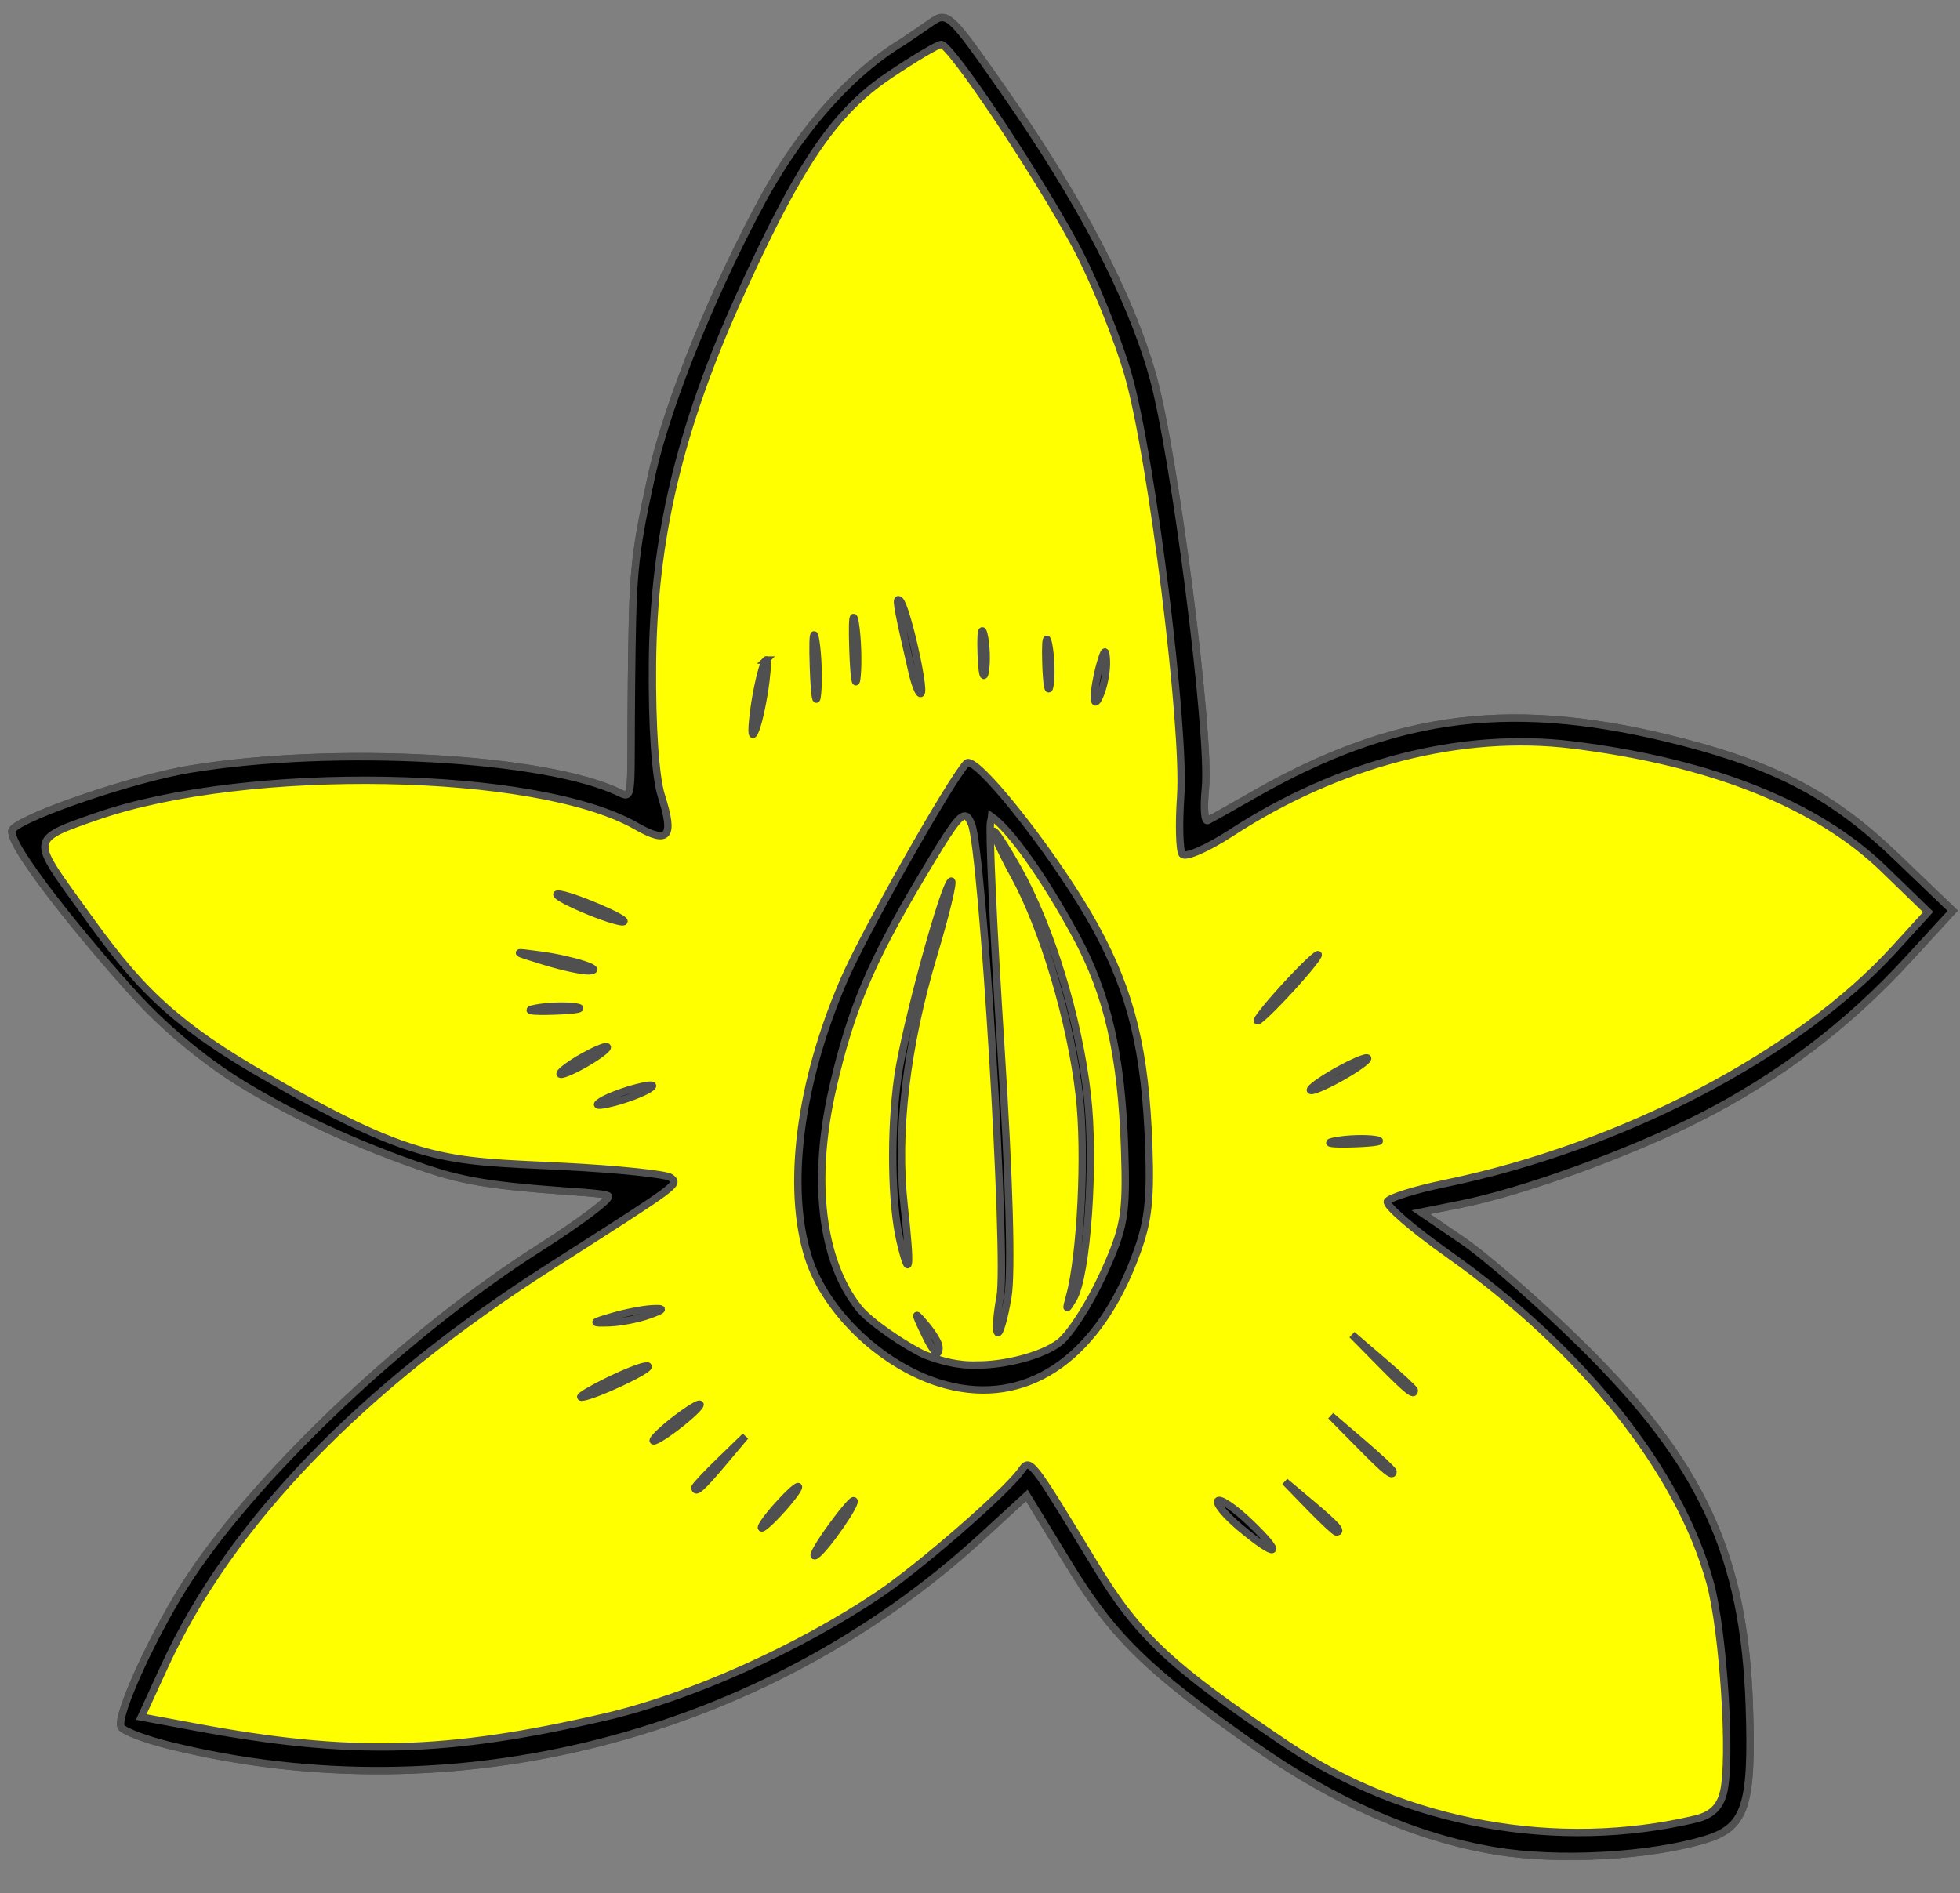 <?xml version="1.0" encoding="utf-8"?>
<svg xmlns:dc="http://purl.org/dc/elements/1.1/" xmlns:xl="http://www.w3.org/1999/xlink"
     xmlns="http://www.w3.org/2000/svg"
     xmlns:xlink="http://www.w3.org/1999/xlink"
     version="1.1"
     viewBox="49.5 81 265.5 256.5"
     width="265.5"
     height="256.5"
     preserveAspectRatio="xMidYMid meet"
     zoomAndPan="magnify"
     contentScriptType="application/ecmascript"
     contentStyleType="text/css">
   <rect x="49.5" y="81" width="265.5" height="256.5" fill="#808080" stroke="none"/>
   <defs/>
   <g stroke="#505050" fill="#ffff00" stroke-opacity="1" stroke-dasharray="none"
      fill-opacity="1">
      <title>Flax Blossom</title>
      <g>
         <title>Art</title>
         <g>
            <g>
               <title>path158</title>
               <path d="M 177.027 83.38 C 176.565 83.415 176.119 83.702 175.552 84.102 C 174.843 84.602 173.453 85.551 171.84 86.639 C 163.465 91.682 157.002 100.412 152.875 107.939 C 146.783 119.164 140.13 134.738 137.748 145.5 C 135.246 156.808 135.208 159.026 135.041 173.492 C 134.868 188.559 135.38 189.353 133.464 188.418 C 123.524 183.565 94.744 181.98 75.207 185.214 C 67.685 186.46 52.986 191.44 51.212 193.342 C 49.874 194.777 61.469 208.945 68.04 216.111 C 71.155 219.508 76.448 224.306 82.395 227.932 C 89.717 232.396 97.938 236.04 105.517 238.716 C 110.238 240.383 113.348 241.279 121.719 242.021 C 127.042 242.493 131.652 242.647 131.927 243.059 C 132.202 243.471 128.032 246.606 122.656 250.022 C 104.967 261.261 85.021 280.018 75.346 294.523 C 70.595 301.646 65.051 313.7 65.924 315.008 C 66.293 315.562 69.165 316.652 72.302 317.434 C 110.861 327.047 152.921 316.3 182.379 289.304 L 188.593 283.603 L 194.248 292.873 C 200.269 302.744 204.889 307.267 219.366 317.457 C 230.289 325.146 241.253 329.948 252.019 331.76 C 260.52 333.19 272.887 332.522 280.507 330.22 C 285.947 328.577 286.915 325.628 286.462 312.166 C 285.769 291.646 280.008 279.23 263.746 263.206 C 258.075 257.618 250.854 251.291 247.7 249.141 L 241.966 245.231 L 247.313 244.161 C 255.758 242.482 269.94 237.348 279.596 232.471 C 290.36 227.035 299.778 219.908 307.914 211.041 L 314.015 204.387 L 306.335 197.021 C 297.966 188.986 290.456 184.942 277.714 181.615 C 254.833 175.64 238.735 177.577 219.421 188.617 C 216.379 190.356 213.535 191.954 213.099 192.17 C 212.662 192.387 212.521 190.433 212.781 187.833 C 213.503 180.632 208.597 142.299 205.613 131.81 C 202.522 120.942 195.828 108.154 185.397 93.199 C 179.95 85.391 178.413 83.274 177.027 83.38 Z"/>
            </g>
            <g>
               <title>path161</title>
               <g xmlns="" id="outline-0">
                  <path xmlns="http://www.w3.org/2000/svg"
                        d="M 177.027 83.38 C 176.565 83.415 176.119 83.702 175.552 84.102 C 174.843 84.602 173.453 85.551 171.84 86.639 C 163.465 91.682 157.002 100.412 152.875 107.939 C 146.783 119.164 140.13 134.738 137.748 145.5 C 135.246 156.808 135.208 159.026 135.041 173.492 C 134.868 188.559 135.379 189.353 133.464 188.418 C 123.524 183.565 94.744 181.98 75.207 185.214 C 67.685 186.46 52.986 191.44 51.212 193.342 C 49.874 194.777 61.469 208.945 68.04 216.111 C 71.155 219.508 76.448 224.306 82.395 227.932 C 89.717 232.396 97.938 236.04 105.517 238.716 C 110.238 240.383 113.348 241.279 121.719 242.021 C 127.042 242.493 131.652 242.647 131.927 243.059 C 132.202 243.471 128.032 246.606 122.656 250.022 C 104.967 261.261 85.021 280.018 75.346 294.523 C 70.595 301.646 65.051 313.7 65.924 315.008 C 66.293 315.562 69.165 316.652 72.302 317.434 C 110.861 327.047 152.921 316.3 182.379 289.304 L 188.593 283.603 L 194.248 292.873 C 200.269 302.744 204.889 307.267 219.366 317.457 C 230.289 325.146 241.253 329.948 252.019 331.76 C 260.52 333.19 272.887 332.522 280.507 330.22 C 285.947 328.577 286.915 325.628 286.462 312.166 C 285.769 291.646 280.008 279.23 263.746 263.206 C 258.075 257.618 250.854 251.291 247.7 249.141 L 241.966 245.231 L 247.313 244.161 C 255.758 242.482 269.94 237.348 279.596 232.471 C 290.36 227.035 299.778 219.908 307.914 211.041 L 314.015 204.387 L 306.335 197.021 C 297.966 188.986 290.456 184.942 277.714 181.615 C 254.833 175.64 238.735 177.577 219.421 188.617 C 216.379 190.356 213.535 191.954 213.099 192.17 C 212.662 192.387 212.521 190.433 212.781 187.833 C 213.503 180.632 208.597 142.299 205.613 131.81 C 202.522 120.942 195.828 108.154 185.397 93.199 C 179.95 85.391 178.414 83.274 177.027 83.38 Z M 176.988 87.02 C 178.251 86.975 189.748 104.166 195.117 114.125 C 197.649 118.822 200.906 126.818 202.35 131.897 C 205.554 143.163 210.078 179.59 209.433 188.919 C 209.176 192.65 209.269 196.158 209.639 196.713 C 210.01 197.268 213 195.976 216.284 193.838 C 230.853 184.357 247.48 180.073 262.495 181.927 C 281.274 184.247 295.655 189.971 304.669 198.719 L 310.688 204.557 L 306.193 209.494 C 293.104 223.888 269.14 236.414 245.256 241.339 C 241.244 242.166 237.725 243.26 237.434 243.769 C 237.143 244.279 240.856 247.49 245.69 250.91 C 263.904 263.797 277 280.252 281.159 295.468 C 282.949 302.019 284.056 319.378 282.966 323.847 C 282.48 325.843 281.323 326.945 279.182 327.452 C 260.463 331.88 239.894 328.149 223.899 317.418 C 208.126 306.836 203.732 302.737 197.959 293.235 C 188.88 278.294 189.061 278.527 187.737 280.367 C 185.679 283.227 174.077 293.319 168.619 296.995 C 157.642 304.389 142.983 310.953 131.523 313.613 C 110.023 318.605 97.06 318.929 75.995 315.001 L 68.631 313.632 L 71.765 306.804 C 80.702 287.323 98.441 268.937 124.099 252.56 C 141.692 241.332 141.438 241.514 140.384 240.566 C 139.855 240.089 133.16 239.391 125.505 239.014 C 109.815 238.242 105.87 238.763 84.361 226.223 C 70.731 218.277 66.781 212.718 59.6 202.736 C 53.764 194.623 53.846 194.639 62.689 191.58 C 82.997 184.556 122.25 185.26 135.619 192.891 C 140.053 195.422 140.877 194.469 139.097 188.859 C 138.272 186.261 137.807 179.419 137.88 170.936 C 138.026 153.956 141.534 139.141 149.659 121.15 C 152.35 115.189 154.679 110.427 156.862 106.543 C 161.215 98.794 164.988 94.541 169.899 91.237 C 173.32 88.936 176.51 87.036 176.988 87.02 Z M 171.196 162.237 C 170.839 162.211 171.223 164.099 173.06 172.078 C 173.48 173.901 174.019 175.184 174.256 174.931 C 174.822 174.323 172.274 163.133 171.393 162.356 C 171.314 162.287 171.247 162.241 171.197 162.237 Z M 165.153 164.666 C 164.99 164.481 164.938 166.105 165.04 169.018 C 165.176 172.902 165.428 174.488 165.601 172.537 C 165.774 170.587 165.663 167.409 165.354 165.475 C 165.277 164.992 165.208 164.727 165.153 164.666 Z M 159.799 167.03 C 159.635 166.845 159.583 168.47 159.685 171.383 C 159.821 175.267 160.073 176.846 160.246 174.895 C 160.419 172.945 160.308 169.767 159.999 167.833 C 159.922 167.35 159.853 167.092 159.799 167.03 Z M 182.591 166.48 C 182.418 166.354 182.341 167.484 182.411 169.5 C 182.505 172.189 182.756 173.284 182.968 171.931 C 183.18 170.577 183.103 168.373 182.797 167.037 C 182.72 166.703 182.649 166.522 182.591 166.48 Z M 191.349 167.648 C 191.176 167.405 191.103 168.587 191.175 170.828 C 191.272 173.816 191.519 175.161 191.731 173.816 C 191.942 172.47 191.862 170.021 191.554 168.378 C 191.477 167.967 191.408 167.729 191.35 167.648 Z M 153.252 170.432 C 153.172 170.512 153.068 170.724 152.936 171.074 C 152.474 172.287 151.856 175.245 151.565 177.648 C 151.23 180.421 151.348 181.214 151.88 179.815 C 152.341 178.602 152.953 175.644 153.244 173.241 C 153.495 171.161 153.492 170.195 153.251 170.432 Z M 199.13 169.342 C 198.998 169.427 198.799 170.013 198.488 171.117 C 198.062 172.627 197.724 174.595 197.738 175.491 C 197.752 176.491 198.095 176.267 198.621 174.916 C 199.092 173.703 199.43 171.736 199.371 170.541 C 199.327 169.669 199.262 169.256 199.13 169.342 Z M 180.758 184.337 C 180.61 184.303 180.497 184.327 180.422 184.408 C 178.211 186.801 166.676 207.179 163.864 213.661 C 157.823 227.581 155.988 241.808 158.999 251.355 C 161.416 259.02 169.49 266.491 177.701 268.654 C 188.324 271.452 197.631 265.389 202.894 252.239 C 204.997 246.985 205.388 244.182 205.113 236.314 C 204.661 223.355 202.736 215.472 197.861 206.578 C 193.062 197.824 182.99 184.852 180.758 184.337 Z M 180.361 191.581 C 180.634 191.694 180.851 192.074 181.088 192.631 C 182.606 196.192 185.957 251.485 184.972 256.715 C 184.518 259.126 184.366 261.302 184.637 261.554 C 184.907 261.806 185.533 259.639 186.022 256.738 C 186.581 253.422 186.225 240.811 185.067 222.733 C 184.055 206.927 183.434 193.24 183.687 192.321 C 183.814 191.858 183.789 191.799 183.808 191.626 C 186.263 193.349 190.693 199.398 195.206 207.72 C 199.537 215.707 201.429 223.959 201.842 236.733 C 202.129 245.63 201.841 247.275 198.897 253.726 C 197.104 257.655 194.446 261.785 192.99 262.902 C 190.62 264.719 185.495 265.971 181.869 265.937 C 179.195 266.046 176.975 265.362 174.816 264.589 C 172.108 263.324 167.338 260.115 165.832 258.22 C 160.736 251.809 159.44 240.884 162.3 228.395 C 164.708 217.884 167.435 211.384 174.24 199.941 C 178.206 193.27 179.542 191.24 180.361 191.581 Z M 184.099 193.681 C 184.088 194.15 185.318 196.798 186.841 199.567 C 190.814 206.792 194.551 219.376 195.703 229.406 C 196.598 237.194 195.913 251.175 194.361 256.733 C 193.847 258.571 193.914 258.604 194.875 257 C 196.765 253.845 197.832 238.433 196.791 229.368 C 195.582 218.844 191.836 206.598 187.408 198.697 C 185.599 195.47 184.111 193.212 184.099 193.681 Z M 125.06 202.129 C 124.463 202.154 125.958 203.03 128.388 204.078 C 130.818 205.126 133.292 205.94 133.889 205.891 C 135.25 205.778 126.541 202.068 125.06 202.129 Z M 178.404 200.386 C 177.67 199.701 172.097 220.003 171.119 226.931 C 170.091 234.205 170.228 244.076 171.43 249.155 C 172.737 254.681 172.934 253.005 171.981 244.409 C 170.879 234.468 172.252 222.782 176.001 210.269 C 177.562 205.058 178.646 200.612 178.404 200.386 Z M 119.875 210.118 C 119.948 210.225 121.032 210.564 123.2 211.23 C 125.619 211.974 128.331 212.564 129.228 212.54 C 131.673 212.477 127.084 210.98 122.626 210.387 C 120.741 210.136 119.802 210.011 119.875 210.118 Z M 228.034 210.331 C 227.735 210.342 225.648 212.37 223.398 214.842 C 221.147 217.313 219.55 219.325 219.849 219.314 C 220.148 219.304 222.235 217.275 224.485 214.804 C 226.736 212.332 228.332 210.321 228.034 210.331 Z M 124.907 217.318 C 123.922 217.35 122.896 217.449 122.075 217.603 C 120.432 217.911 121.537 218.078 124.525 217.982 C 127.513 217.886 128.852 217.638 127.506 217.427 C 126.834 217.321 125.891 217.287 124.907 217.318 Z M 131.505 222.811 C 131.011 222.89 129.864 223.394 128.544 224.136 C 126.784 225.125 125.356 226.179 125.366 226.478 C 125.376 226.776 126.822 226.213 128.582 225.223 C 130.342 224.234 131.777 223.18 131.767 222.881 C 131.764 222.807 131.67 222.784 131.505 222.811 Z M 234.611 224.329 C 234.013 224.35 231.841 225.364 229.79 226.582 C 227.738 227.8 226.553 228.78 227.15 228.759 C 227.748 228.738 229.913 227.724 231.964 226.506 C 234.016 225.288 235.208 224.308 234.611 224.329 Z M 137.742 228.024 C 137.464 227.991 136.797 228.103 135.762 228.365 C 133.983 228.815 131.811 229.644 130.933 230.2 C 129.912 230.848 130.503 230.912 132.573 230.389 C 134.352 229.938 136.524 229.117 137.402 228.56 C 137.913 228.237 138.021 228.057 137.742 228.024 Z M 233.221 235.292 C 232.236 235.324 231.21 235.417 230.389 235.571 C 228.746 235.878 229.851 236.052 232.839 235.956 C 235.828 235.86 237.172 235.612 235.827 235.401 C 235.154 235.295 234.205 235.261 233.221 235.292 Z M 137.897 258.313 C 136.702 258.366 134.272 258.832 132.496 259.351 C 129.594 260.198 129.541 260.286 131.982 260.219 C 133.476 260.178 135.906 259.711 137.383 259.181 C 139.487 258.425 139.599 258.237 137.897 258.313 Z M 173.694 259.234 C 173.649 259.353 173.959 260.048 174.6 261.413 C 175.984 264.358 176.747 265.109 176.69 263.458 C 176.673 262.974 175.887 261.653 174.941 260.525 C 174.143 259.574 173.739 259.114 173.694 259.234 Z M 232.654 261.835 L 236.543 265.783 C 240.16 269.453 241.105 270.198 241.076 269.369 C 241.07 269.187 239.169 267.421 236.856 265.44 Z M 136.742 266.114 C 135.866 266.314 134.079 267.025 132.139 267.968 C 129.553 269.225 127.793 270.275 128.231 270.302 C 129.521 270.382 137.772 266.548 137.286 266.095 C 137.225 266.038 137.034 266.048 136.742 266.114 Z M 144.073 271.282 C 143.582 271.458 142.45 272.186 141.138 273.191 C 139.39 274.53 137.966 275.87 137.976 276.169 C 137.987 276.468 139.428 275.617 141.176 274.278 C 142.924 272.939 144.343 271.599 144.332 271.3 C 144.33 271.225 144.236 271.224 144.073 271.282 Z M 150.464 275.587 L 147.047 278.9 C 145.167 280.723 143.63 282.364 143.636 282.551 C 143.666 283.39 144.538 282.621 147.397 279.226 Z M 229.771 272.818 L 233.66 276.758 C 237.277 280.429 238.222 281.181 238.193 280.351 C 238.187 280.169 236.292 278.396 233.98 276.415 Z M 157.606 282.402 C 157.308 282.412 155.963 283.685 154.611 285.228 C 153.26 286.771 152.398 288.028 152.697 288.017 C 152.996 288.007 154.341 286.733 155.692 285.191 C 157.043 283.648 157.905 282.391 157.606 282.402 Z M 223.556 281.732 L 226.875 285.155 C 228.698 287.035 230.339 288.566 230.526 288.559 C 231.366 288.53 230.597 287.657 227.202 284.798 Z M 165.116 284.317 C 164.847 284.326 163.317 286.18 161.721 288.432 C 160.124 290.684 159.36 292.161 160.023 291.718 C 161.384 290.81 165.87 284.291 165.116 284.317 Z M 214.478 284.333 C 214.151 284.684 215.529 286.342 217.541 288.017 C 222.606 292.234 223.494 291.793 218.879 287.353 C 216.788 285.341 214.805 283.982 214.478 284.333 Z"
                        fill="black"/>
               </g>
            </g>
         </g>
      </g>
   </g>
</svg>